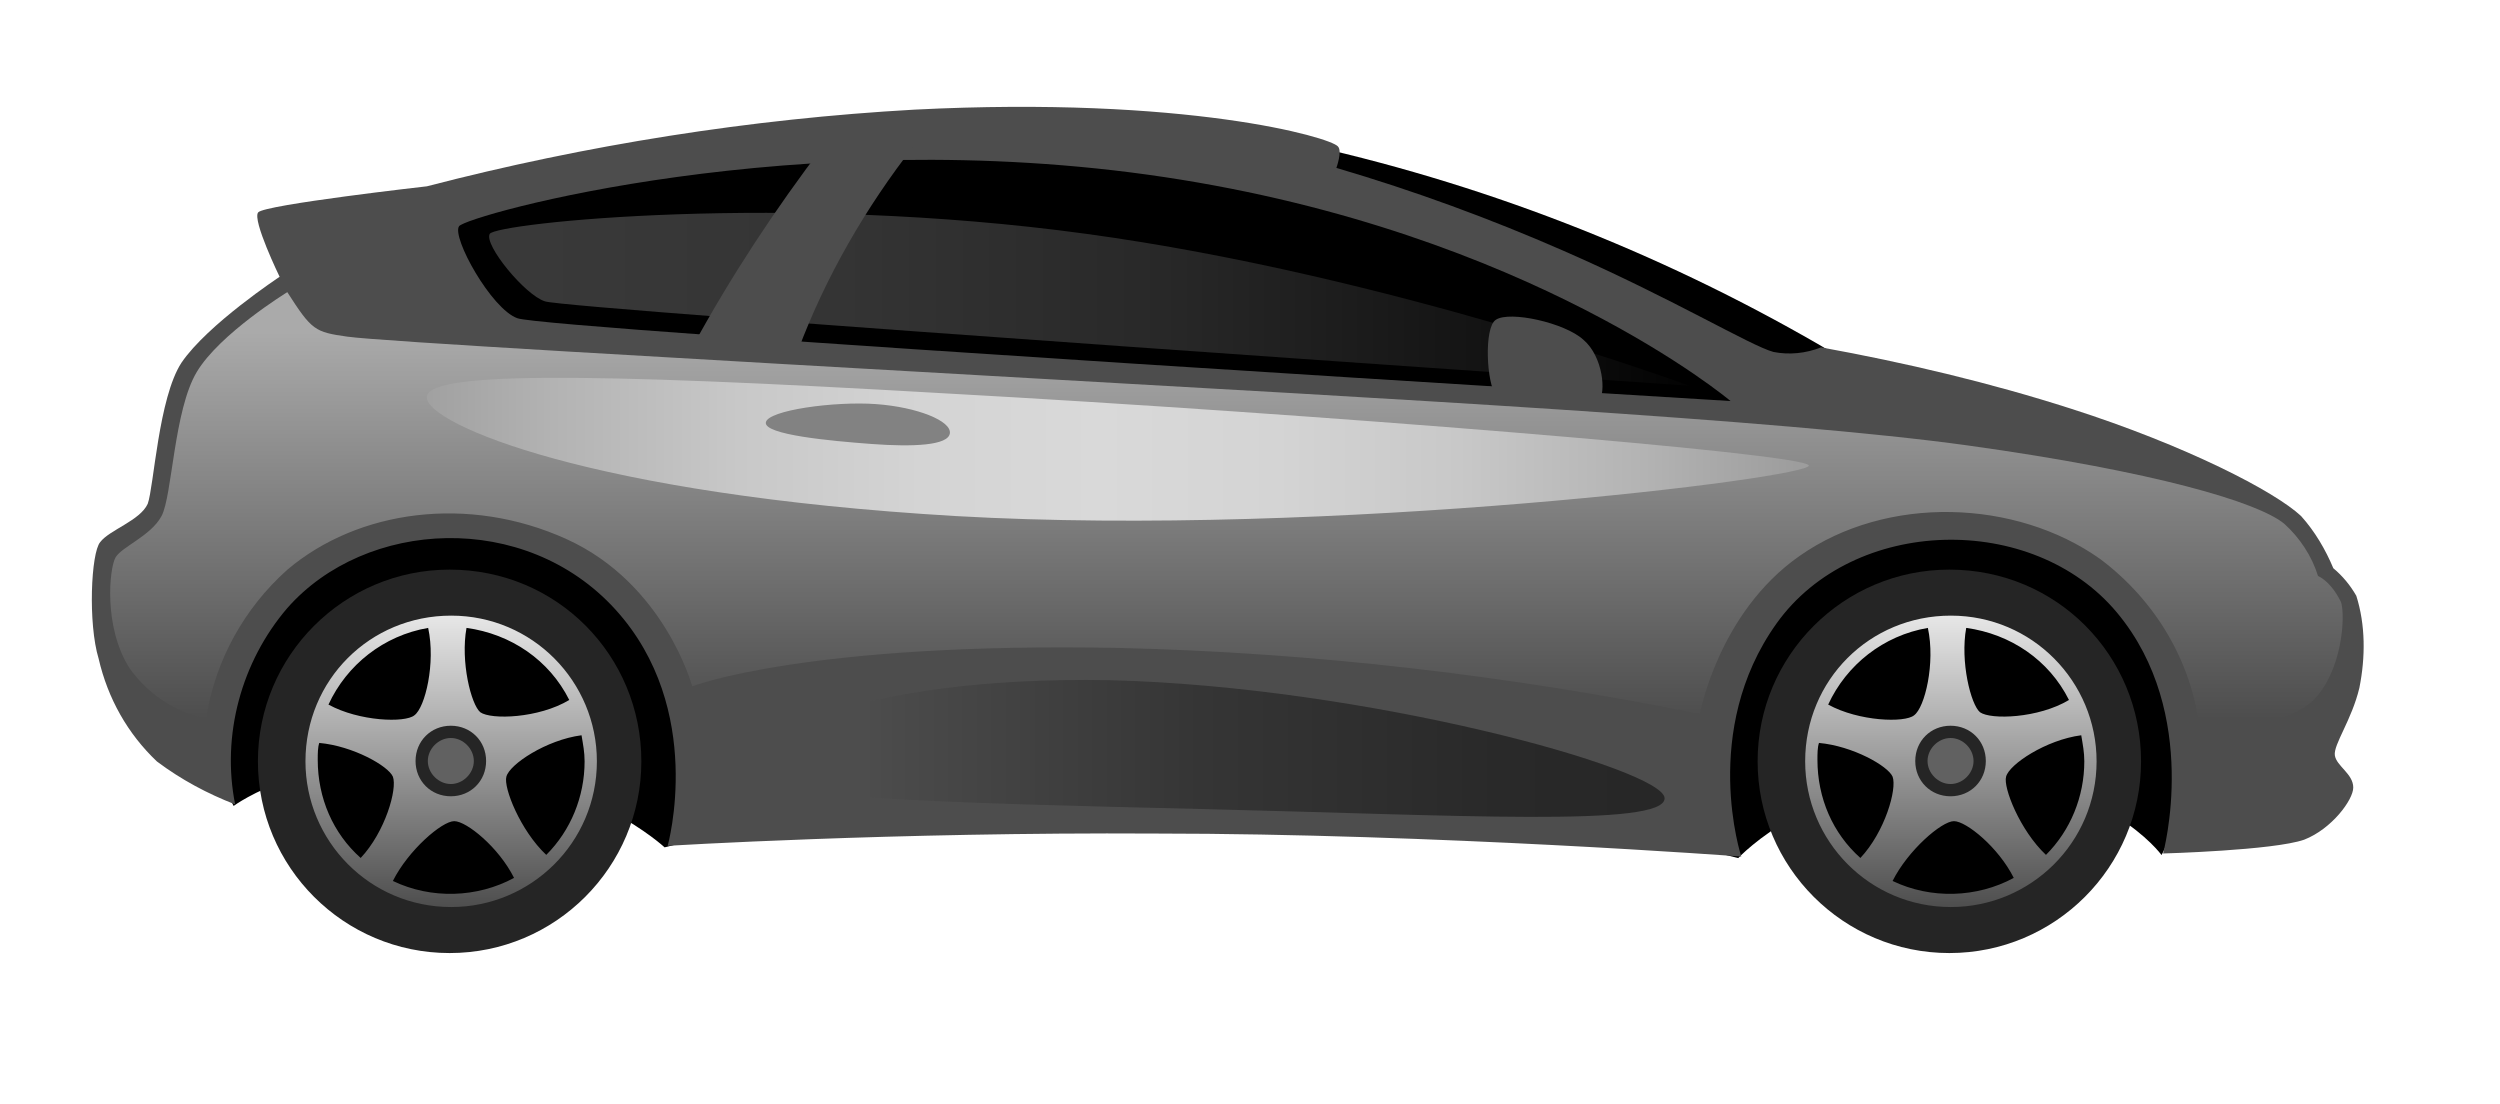 <?xml version="1.0" encoding="utf-8"?>
<!-- Generator: Adobe Illustrator 25.2.1, SVG Export Plug-In . SVG Version: 6.00 Build 0)  -->
<svg version="1.1" id="Layer_1" xmlns="http://www.w3.org/2000/svg" xmlns:xlink="http://www.w3.org/1999/xlink" x="0px" y="0px"
	 viewBox="0 0 163 72" style="enable-background:new 0 0 163 72;" xml:space="preserve">
<style type="text/css">
	.st0{fill:#4D4D4D;}
	.st1{fill:url(#SVGID_1_);}
	.st2{fill:url(#SVGID_2_);}
	.st3{fill:#828282;}
	.st4{fill:url(#SVGID_3_);}
	.st5{fill:url(#SVGID_4_);}
	.st6{fill:#252525;}
	.st7{fill:url(#SVGID_5_);}
	.st8{fill:#616161;}
	.st9{fill:url(#SVGID_6_);}
</style>
<g transform="translate(1879.432 -112.352)">
	<path d="M-1795.1,121.6c12.1,2.6,23.7,7.1,34.4,13.3c13.9,8.1-21.1,6.3-21.1,6.3L-1795.1,121.6z"/>
	<path d="M-1738.5,168.1c0,0-3.7-5.1-13.1-5.2c-9.4-0.1-14.5,5.4-14.5,5.4c-12-3.1-24.3-4.6-36.7-4.5c-19.9,0.2-33.3,3.8-33.3,3.8
		s-4.8-4.5-13.9-5.5s-14.2,2.8-14.2,2.8s-8.6-16.7,2.8-25.1c13.2-9.7,93.1-5,113.9,4.2C-1729.5,151.9-1738.5,168.1-1738.5,168.1z"/>
	<path class="st0" d="M-1872.9,147.7c0.6-0.8,2.6-1.4,3.1-2.5c0.4-1.1,0.7-6.9,2.2-9.2c1.7-2.5,6.4-5.6,6.4-5.6s-1.8-3.7-1.4-4.2
		c0.4-0.5,11-1.7,11-1.7c10.4-2.7,21.1-4.4,31.8-5c17.7-0.9,27.1,1.8,27.6,2.4c0.3,0.3-0.1,1.4-0.1,1.4c5.1,1.5,10,3.3,14.8,5.4
		c7.1,3.1,12.2,6.2,13.7,6.6c1,0.2,2.1,0.1,3.1-0.3c5.5,1,11,2.3,16.3,4c7.5,2.4,13.3,5.4,15,7c0.9,1,1.6,2.2,2.1,3.4
		c0.6,0.5,1.1,1.1,1.5,1.8c0.6,1.9,0.6,4,0.2,6c-0.5,2.1-1.7,3.7-1.6,4.4s1.2,1.2,1.2,2.1c0,0.8-1.4,2.7-3.2,3.4
		c-2,0.7-9.2,0.9-9.2,0.9s2.5-9.1-3-15.7s-17.2-6.3-22.2,0.7s-2.3,15.2-2.3,15.2s-20-1.5-38.2-1.5c-17.1-0.1-31.8,0.8-31.8,0.8
		s2.5-8.9-3.4-15.4s-16.3-5.9-21.4-0.1c-3,3.5-4.3,8.3-3.4,12.8c-1.8-0.7-3.5-1.6-5.1-2.8c-1.9-1.8-3.2-4.1-3.8-6.7
		C-1873.7,153-1873.5,148.4-1872.9,147.7z"/>
	
		<linearGradient id="SVGID_1_" gradientUnits="userSpaceOnUse" x1="-2752.235" y1="681.941" x2="-2752.235" y2="681.054" gradientTransform="matrix(145.522 0 0 -28.495 398712.125 19565.883)">
		<stop  offset="0" style="stop-color:#AAAAAA"/>
		<stop  offset="1" style="stop-color:#4D4D4D"/>
	</linearGradient>
	<path class="st1" d="M-1728.3,149.9c-0.4-1.3-1.2-2.5-2.2-3.4c-1.7-1.4-8.4-3.4-20.6-5.1s-38.6-3.1-61.3-4.4
		c-22.8-1.3-42.3-2.4-44.4-2.7s-2.3-0.4-3.9-2.9c0,0-4.4,2.7-5.9,5.2s-1.6,8.1-2.3,9.4s-2.6,2-3,2.7s-0.8,4.5,0.9,7.2
		c1.2,1.7,3,2.9,5,3.3c0.6-3.8,2.5-7.2,5.3-9.7c4.6-3.9,11.8-4.9,18.2-2c6.4,2.9,8.2,9.6,8.2,9.6s7.5-2.9,27.9-2.5
		c12.7,0.3,25.4,1.8,37.8,4.3c0,0,1.2-6.6,6.5-10.3c5.7-4,14.1-3.7,19.6,0.2c3.6,2.7,6,6.7,6.5,11.2c0,0,5.3-0.1,7.3-1.9
		c2-1.9,2.2-5.6,1.9-6.5C-1727.2,150.8-1727.7,150.2-1728.3,149.9z"/>
	
		<linearGradient id="SVGID_2_" gradientUnits="userSpaceOnUse" x1="-2749.235" y1="651.546" x2="-2748.235" y2="651.546" gradientTransform="matrix(90.137 0 0 -9.209 245956.5 6141.554)">
		<stop  offset="0" style="stop-color:#9D9D9D"/>
		<stop  offset="0.109" style="stop-color:#B3B3B3"/>
		<stop  offset="0.242" style="stop-color:#C8C8C8"/>
		<stop  offset="0.373" style="stop-color:#D4D4D4"/>
		<stop  offset="0.5" style="stop-color:#D9D9D9"/>
		<stop  offset="0.627" style="stop-color:#D4D4D4"/>
		<stop  offset="0.758" style="stop-color:#C8C8C8"/>
		<stop  offset="0.891" style="stop-color:#B3B3B3"/>
		<stop  offset="1" style="stop-color:#9D9D9D"/>
	</linearGradient>
	<path class="st2" d="M-1817.8,138c-24.1-1.4-34-1.4-33.8,0.3c0.1,1.7,10.6,6.3,34.5,7.7c24.4,1.4,55.8-2.5,55.6-3.3
		S-1794.2,139.3-1817.8,138z"/>
	<path class="st3" d="M-1829.5,139.9c-0.1,0.8,4.2,1.2,6.9,1.4s5,0.1,5.1-0.7s-2.1-1.7-4.8-1.9S-1829.4,139.1-1829.5,139.9z"/>
	
		<linearGradient id="SVGID_3_" gradientUnits="userSpaceOnUse" x1="-2744.592" y1="649.897" x2="-2743.592" y2="649.897" gradientTransform="matrix(60.415 0 0 -8.878 163990.672 5931.07)">
		<stop  offset="0" style="stop-color:#4D4D4D"/>
		<stop  offset="3.600000e-02" style="stop-color:#4A4A4A"/>
		<stop  offset="0.364" style="stop-color:#353535"/>
		<stop  offset="0.688" style="stop-color:#292929"/>
		<stop  offset="1" style="stop-color:#252525"/>
	</linearGradient>
	<path class="st4" d="M-1831.3,162.5c0,1.9,13.5,2.2,30.2,2.6c16.7,0.4,30.2,1.2,30.2-0.7s-19.5-7.3-36.2-7.7
		C-1823.7,156.4-1831.2,160.7-1831.3,162.5z"/>
	<path d="M-1766.6,138.5c0,0-77.4-4.7-79.1-5.4c-1.7-0.6-4.3-5.3-3.8-6s22.1-6.8,46-3.2S-1766.6,138.5-1766.6,138.5z"/>
	
		<linearGradient id="SVGID_4_" gradientUnits="userSpaceOnUse" x1="-2747.845" y1="659.811" x2="-2746.845" y2="659.811" gradientTransform="matrix(78.306 0 0 -11.32 213326.312 7601.255)">
		<stop  offset="0" style="stop-color:#393939"/>
		<stop  offset="0.26" style="stop-color:#343434"/>
		<stop  offset="0.53" style="stop-color:#282828"/>
		<stop  offset="0.803" style="stop-color:#131313"/>
		<stop  offset="1" style="stop-color:#000000"/>
	</linearGradient>
	<path class="st5" d="M-1808.6,127.6c19.8,2.7,39.3,9.9,39.3,9.9s-73.3-5-74.6-5.5c-1.3-0.4-4-3.7-3.6-4.4
		C-1847.1,126.9-1828.3,124.9-1808.6,127.6z"/>
	<path class="st0" d="M-1781.9,138.1c0.6,0.6,6.1,1,6.7,0.4c0.5-0.5,0.3-2.9-1-4c-1.2-1.1-4.8-1.9-5.7-1.3
		C-1782.7,133.7-1782.5,137.4-1781.9,138.1z"/>
	<g transform="translate(537.265 517.491)">
		<path class="st6" d="M-2277.1-355.5c0,6.9-5.6,12.5-12.5,12.5c-6.9,0-12.5-5.6-12.5-12.5c0-6.9,5.6-12.5,12.5-12.5
			C-2282.6-368-2277.1-362.4-2277.1-355.5C-2277.1-355.5-2277.1-355.5-2277.1-355.5z"/>
		<path d="M-2280.4-355.5c0,5-4.1,9.1-9.1,9.1s-9.1-4.1-9.1-9.1c0-5,4.1-9.1,9.1-9.1l0,0C-2284.5-364.6-2280.4-360.6-2280.4-355.5z"
			/>
		
			<linearGradient id="SVGID_5_" gradientUnits="userSpaceOnUse" x1="-3251.496" y1="157.346" x2="-3251.496" y2="156.344" gradientTransform="matrix(18.97 0 0 -18.97 59391.258 2619.98)">
			<stop  offset="0" style="stop-color:#E6E6E6"/>
			<stop  offset="1" style="stop-color:#4D4D4D"/>
		</linearGradient>
		<path class="st7" d="M-2299-355.5c0,5.2,4.2,9.5,9.5,9.5c5.2,0,9.5-4.2,9.5-9.5c0-5.2-4.2-9.5-9.5-9.5c0,0,0,0,0,0
			C-2294.8-365-2299-360.8-2299-355.5z M-2291.9-358.5c-0.6,0.5-3.6,0.4-5.6-0.7c1.2-2.6,3.6-4.5,6.5-5
			C-2290.5-361.9-2291.2-359-2291.9-358.5L-2291.9-358.5z M-2281.8-359.5c-2,1.2-5.1,1.3-5.8,0.8c-0.6-0.5-1.3-3.3-0.9-5.5
			C-2285.6-363.8-2283.1-362.1-2281.8-359.5z M-2285.9-354.5c0.2-0.8,2.6-2.4,4.9-2.7c0.1,0.6,0.2,1.1,0.2,1.7
			c0,2.3-0.9,4.5-2.5,6.1C-2285-351-2286.1-353.8-2285.9-354.5L-2285.9-354.5z M-2293.3-347.7c1-2,3.2-3.9,4-3.9
			c0.8,0,2.9,1.7,3.9,3.7C-2287.8-346.6-2290.8-346.5-2293.3-347.7L-2293.3-347.7z M-2298.2-355.6c0-0.4,0-0.8,0.1-1.1
			c2.2,0.2,4.5,1.5,4.8,2.2c0.3,0.8-0.5,3.6-2.1,5.3C-2297.2-350.8-2298.2-353.1-2298.2-355.6L-2298.2-355.6z"/>
		<g transform="translate(10.178 10.179)">
			<path class="st6" d="M-2302-365.7c0,1.3,1,2.3,2.3,2.3s2.3-1,2.3-2.3c0-1.3-1-2.3-2.3-2.3c0,0,0,0,0,0
				C-2301-368-2302-367-2302-365.7C-2302-365.7-2302-365.7-2302-365.7z"/>
			<path class="st8" d="M-2301.2-365.7c0,0.8,0.7,1.5,1.5,1.5c0.8,0,1.5-0.7,1.5-1.5c0-0.8-0.7-1.5-1.5-1.5
				C-2300.5-367.2-2301.2-366.5-2301.2-365.7C-2301.2-365.7-2301.2-365.7-2301.2-365.7z"/>
		</g>
	</g>
	<g transform="translate(439.484 517.491)">
		<path class="st6" d="M-2277.1-355.5c0,6.9-5.6,12.5-12.5,12.5c-6.9,0-12.5-5.6-12.5-12.5c0-6.9,5.6-12.5,12.5-12.5
			C-2282.6-368-2277.1-362.4-2277.1-355.5C-2277.1-355.5-2277.1-355.5-2277.1-355.5z"/>
		<path d="M-2280.4-355.5c0,5-4.1,9.1-9.1,9.1c-5,0-9.1-4.1-9.1-9.1c0-5,4.1-9.1,9.1-9.1c0,0,0,0,0,0
			C-2284.5-364.6-2280.4-360.6-2280.4-355.5z"/>
		
			<linearGradient id="SVGID_6_" gradientUnits="userSpaceOnUse" x1="-3153.715" y1="157.346" x2="-3153.715" y2="156.344" gradientTransform="matrix(18.97 0 0 -18.97 57536.453 2619.969)">
			<stop  offset="0" style="stop-color:#E6E6E6"/>
			<stop  offset="1" style="stop-color:#4D4D4D"/>
		</linearGradient>
		<path class="st9" d="M-2299-355.5c0,5.2,4.2,9.5,9.5,9.5c5.2,0,9.5-4.2,9.5-9.5c0-5.2-4.2-9.5-9.5-9.5c0,0,0,0,0,0
			C-2294.8-365-2299-360.8-2299-355.5z M-2291.9-358.5c-0.6,0.5-3.6,0.4-5.6-0.7c1.2-2.6,3.6-4.5,6.5-5
			C-2290.5-361.9-2291.2-359-2291.9-358.5L-2291.9-358.5z M-2281.8-359.5c-2,1.2-5.1,1.3-5.8,0.8c-0.6-0.5-1.3-3.3-0.9-5.5
			C-2285.6-363.8-2283.1-362.1-2281.8-359.5z M-2285.9-354.5c0.2-0.8,2.6-2.4,4.9-2.7c0.1,0.6,0.2,1.1,0.2,1.7
			c0,2.3-0.9,4.5-2.5,6.1C-2285-351-2286.1-353.8-2285.9-354.5z M-2293.3-347.7c1-2,3.2-3.9,4-3.9c0.8,0,2.9,1.7,3.9,3.7
			C-2287.8-346.6-2290.8-346.5-2293.3-347.7L-2293.3-347.7z M-2298.2-355.6c0-0.4,0-0.8,0.1-1.1c2.2,0.2,4.5,1.5,4.8,2.2
			c0.3,0.8-0.5,3.6-2.1,5.3C-2297.2-350.8-2298.2-353.1-2298.2-355.6L-2298.2-355.6z"/>
		<g transform="translate(10.178 10.179)">
			<path class="st6" d="M-2302-365.7c0,1.3,1,2.3,2.3,2.3c1.3,0,2.3-1,2.3-2.3c0-1.3-1-2.3-2.3-2.3c0,0,0,0,0,0
				C-2301-368-2302-367-2302-365.7C-2302-365.7-2302-365.7-2302-365.7z"/>
			<path class="st8" d="M-2301.2-365.7c0,0.8,0.7,1.5,1.5,1.5s1.5-0.7,1.5-1.5c0-0.8-0.7-1.5-1.5-1.5
				C-2300.5-367.2-2301.2-366.5-2301.2-365.7C-2301.2-365.7-2301.2-365.7-2301.2-365.7z"/>
		</g>
	</g>
	<path class="st0" d="M-1825.7,121.8c-3.2,4.2-6.1,8.6-8.6,13.2l6.9,0.2c1.8-4.8,4.4-9.3,7.6-13.4L-1825.7,121.8z"/>
</g>
</svg>
